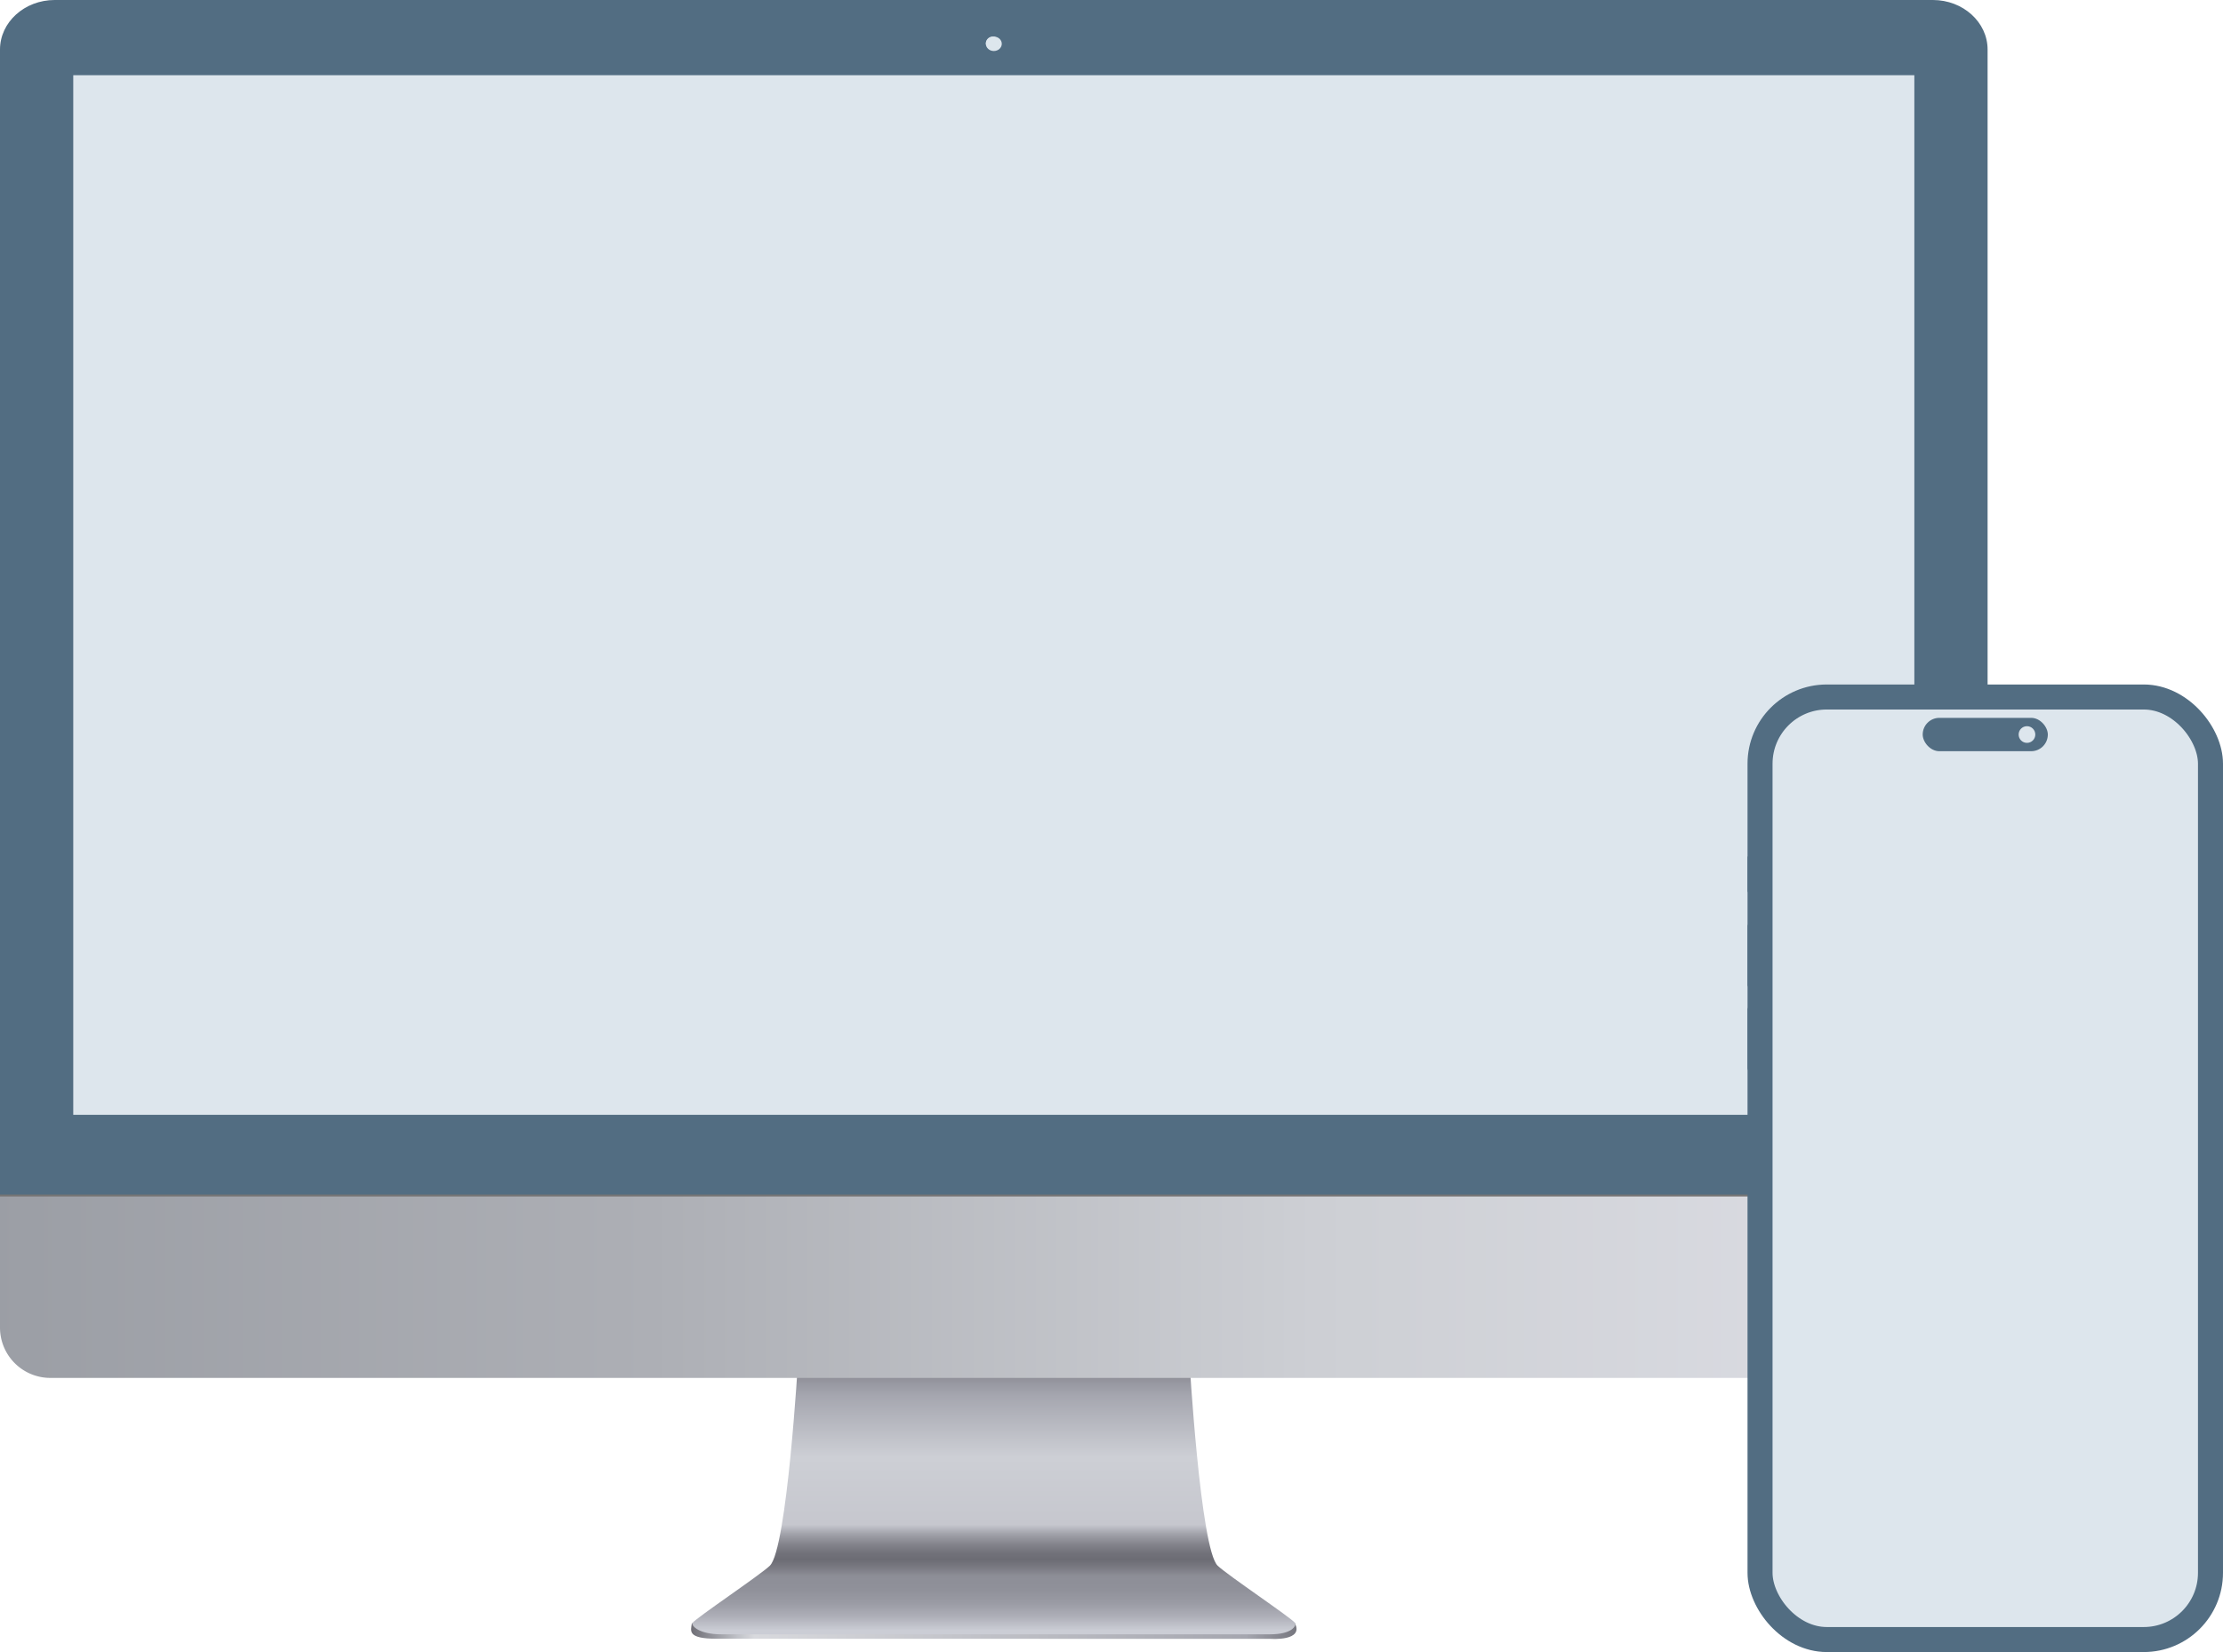 <svg xmlns="http://www.w3.org/2000/svg" xmlns:xlink="http://www.w3.org/1999/xlink" width="532.986" height="396.127" viewBox="0 0 532.986 396.127">
  <defs>
    <linearGradient id="linear-gradient" y1="0.5" x2="1" y2="0.5" gradientUnits="objectBoundingBox">
      <stop offset="0" stop-color="#65646c"/>
      <stop offset="0.083" stop-color="#bfc1c7"/>
      <stop offset="0.111" stop-color="#d8d9dd"/>
      <stop offset="0.904" stop-color="#a5a6af"/>
      <stop offset="1" stop-color="#6e6e76"/>
    </linearGradient>
    <linearGradient id="linear-gradient-2" x1="0.5" y1="1" x2="0.5" gradientUnits="objectBoundingBox">
      <stop offset="0" stop-color="#cbcdd5"/>
      <stop offset="0.014" stop-color="#cbcdd5"/>
      <stop offset="0.018" stop-color="#c8cad2"/>
      <stop offset="0.064" stop-color="#aeafb8"/>
      <stop offset="0.111" stop-color="#9b9ca5"/>
      <stop offset="0.159" stop-color="#90919a"/>
      <stop offset="0.211" stop-color="#8d8e97"/>
      <stop offset="0.247" stop-color="#77777f"/>
      <stop offset="0.272" stop-color="#6c6c74"/>
      <stop offset="0.295" stop-color="#72727a"/>
      <stop offset="0.326" stop-color="#83838b"/>
      <stop offset="0.362" stop-color="#9fa0a8"/>
      <stop offset="0.398" stop-color="#c6c7ce"/>
      <stop offset="0.644" stop-color="#cdcfd5"/>
      <stop offset="0.868" stop-color="#a5a6af"/>
      <stop offset="1" stop-color="#7c7c85"/>
    </linearGradient>
    <linearGradient id="linear-gradient-3" y1="0.5" x2="1" y2="0.5" gradientUnits="objectBoundingBox">
      <stop offset="0" stop-color="#9b9ea5"/>
      <stop offset="0.33" stop-color="#adafb5"/>
      <stop offset="0.66" stop-color="#cdcfd4"/>
      <stop offset="1" stop-color="#dedfe6"/>
    </linearGradient>
  </defs>
  <g id="computer-mockup" transform="translate(-453.014 -2888.873)">
    <g id="Group_25" data-name="Group 25" transform="translate(369.301 2747.705)">
      <g id="Group_20" data-name="Group 20" transform="translate(249.41 467.041)">
        <path id="Path_776" data-name="Path 776" d="M303.838,657.81c-.213,1.758-1.267,3.7,6,3.7s132.839.027,132.839.027,8.1.59,5.692-3.847" transform="translate(-303.662 -594.446)" fill="url(#linear-gradient)"/>
        <path id="Path_777" data-name="Path 777" d="M448.579,637.028c-.918-1.247-16.323-11.552-18.583-13.748-4.134-4.019-6.78-49.543-6.78-49.543H329.425s-2.647,45.524-6.78,49.543c-2.26,2.2-17.664,12.5-18.583,13.748-.283.613,1.511,2.71,6.91,2.71H442.557C447.955,639.738,448.862,637.641,448.579,637.028Z" transform="translate(-303.754 -573.737)" fill="url(#linear-gradient-2)"/>
      </g>
      <path id="Path_778" data-name="Path 778" d="M560.259,553.364a12.069,12.069,0,0,1-12.013,12.054H95.726a12.069,12.069,0,0,1-12.013-12.054v-31.68H560.259v31.68Z" transform="translate(0 -93.856)" fill="url(#linear-gradient-3)"/>
      <g id="Group_24" data-name="Group 24" transform="translate(83.713 141.168)">
        <g id="Group_22" data-name="Group 22">
          <path id="Path_779" data-name="Path 779" d="M83.974,427.709V153.1c0-6.451,5.8-11.7,12.921-11.7H547.206c7.125,0,12.921,5.248,12.921,11.7V427.709Z" transform="translate(-83.777 -141.226)" fill="#526d82"/>
          <g id="Group_21" data-name="Group 21">
            <path id="Path_780" data-name="Path 780" d="M560.259,427.828H83.713V153.044c0-6.549,5.884-11.876,13.117-11.876H547.142c7.233,0,13.116,5.328,13.116,11.876Zm-476.153-.355H559.866V153.044c0-6.353-5.707-11.521-12.724-11.521H96.83c-7.017,0-12.725,5.168-12.725,11.521Z" transform="translate(-83.713 -141.168)" fill="#526d82"/>
          </g>
        </g>
        <path id="Path_781" data-name="Path 781" d="M547.72,143.291H97.408c-6.242,0-11.351,4.625-11.351,10.277V426.753H559.071V153.568C559.071,147.916,553.962,143.291,547.72,143.291Z" transform="translate(-84.291 -141.692)" fill="#526d82"/>
        <rect id="Rectangle_37" data-name="Rectangle 37" width="441.418" height="249.281" transform="translate(17.564 18.03)" fill="#dde6ed"/>
        <path id="Path_782" data-name="Path 782" d="M662.646,152.848c0-5.652-5.108-10.277-11.351-10.277H503.347l8.7,16.431H647.324V411.643l.334,3.552,5.737,10.838h9.252Z" transform="translate(-187.218 -141.514)" fill="#526d82"/>
        <g id="Group_23" data-name="Group 23" transform="translate(236.367 8.774)">
          <ellipse id="Ellipse_3" data-name="Ellipse 3" cx="1.911" cy="1.73" rx="1.911" ry="1.73" transform="translate(0 0)" fill="#dde6ed"/>
          <path id="Path_783" data-name="Path 783" d="M397.471,154.368a1.391,1.391,0,0,0,.087.461,1.614,1.614,0,0,0,1.275.592,1.471,1.471,0,0,0,1.552-1.374,1.356,1.356,0,0,0-.811-1.2,1.971,1.971,0,0,0-.35-.032A1.663,1.663,0,0,0,397.471,154.368Z" transform="translate(-397.471 -152.815)" fill="#dde6ed"/>
        </g>
      </g>
      <rect id="Rectangle_38" data-name="Rectangle 38" width="476.545" height="0.452" transform="translate(83.713 427.602)" fill="#757474"/>
    </g>
    <g id="Group_26" data-name="Group 26" transform="translate(352.409 2836.708)">
      <rect id="Rectangle_31" data-name="Rectangle 31" width="108" height="226" rx="16" transform="translate(522.591 219.291)" fill="#dde6ed" stroke="#526d82" stroke-miterlimit="10" stroke-width="6"/>
      <rect id="Rectangle_32" data-name="Rectangle 32" width="30" height="8" rx="4" transform="translate(561.591 224.291)" fill="#526d82"/>
      <circle id="Ellipse_1" data-name="Ellipse 1" cx="2" cy="2" r="2" transform="translate(584.591 226.291)" fill="#dde6ed"/>
      <rect id="Rectangle_33" data-name="Rectangle 33" width="1" height="9" rx="0.5" transform="translate(519.591 257.291)" fill="#526d82"/>
      <rect id="Rectangle_34" data-name="Rectangle 34" width="2" height="16" rx="1" transform="translate(519.591 273.291)" fill="#526d82"/>
      <rect id="Rectangle_35" data-name="Rectangle 35" width="2" height="16" rx="1" transform="translate(519.591 293.291)" fill="#526d82"/>
      <rect id="Rectangle_36" data-name="Rectangle 36" width="2" height="25" rx="1" transform="translate(631.591 284.291)" fill="#526d82"/>
    </g>
  </g>
</svg>
